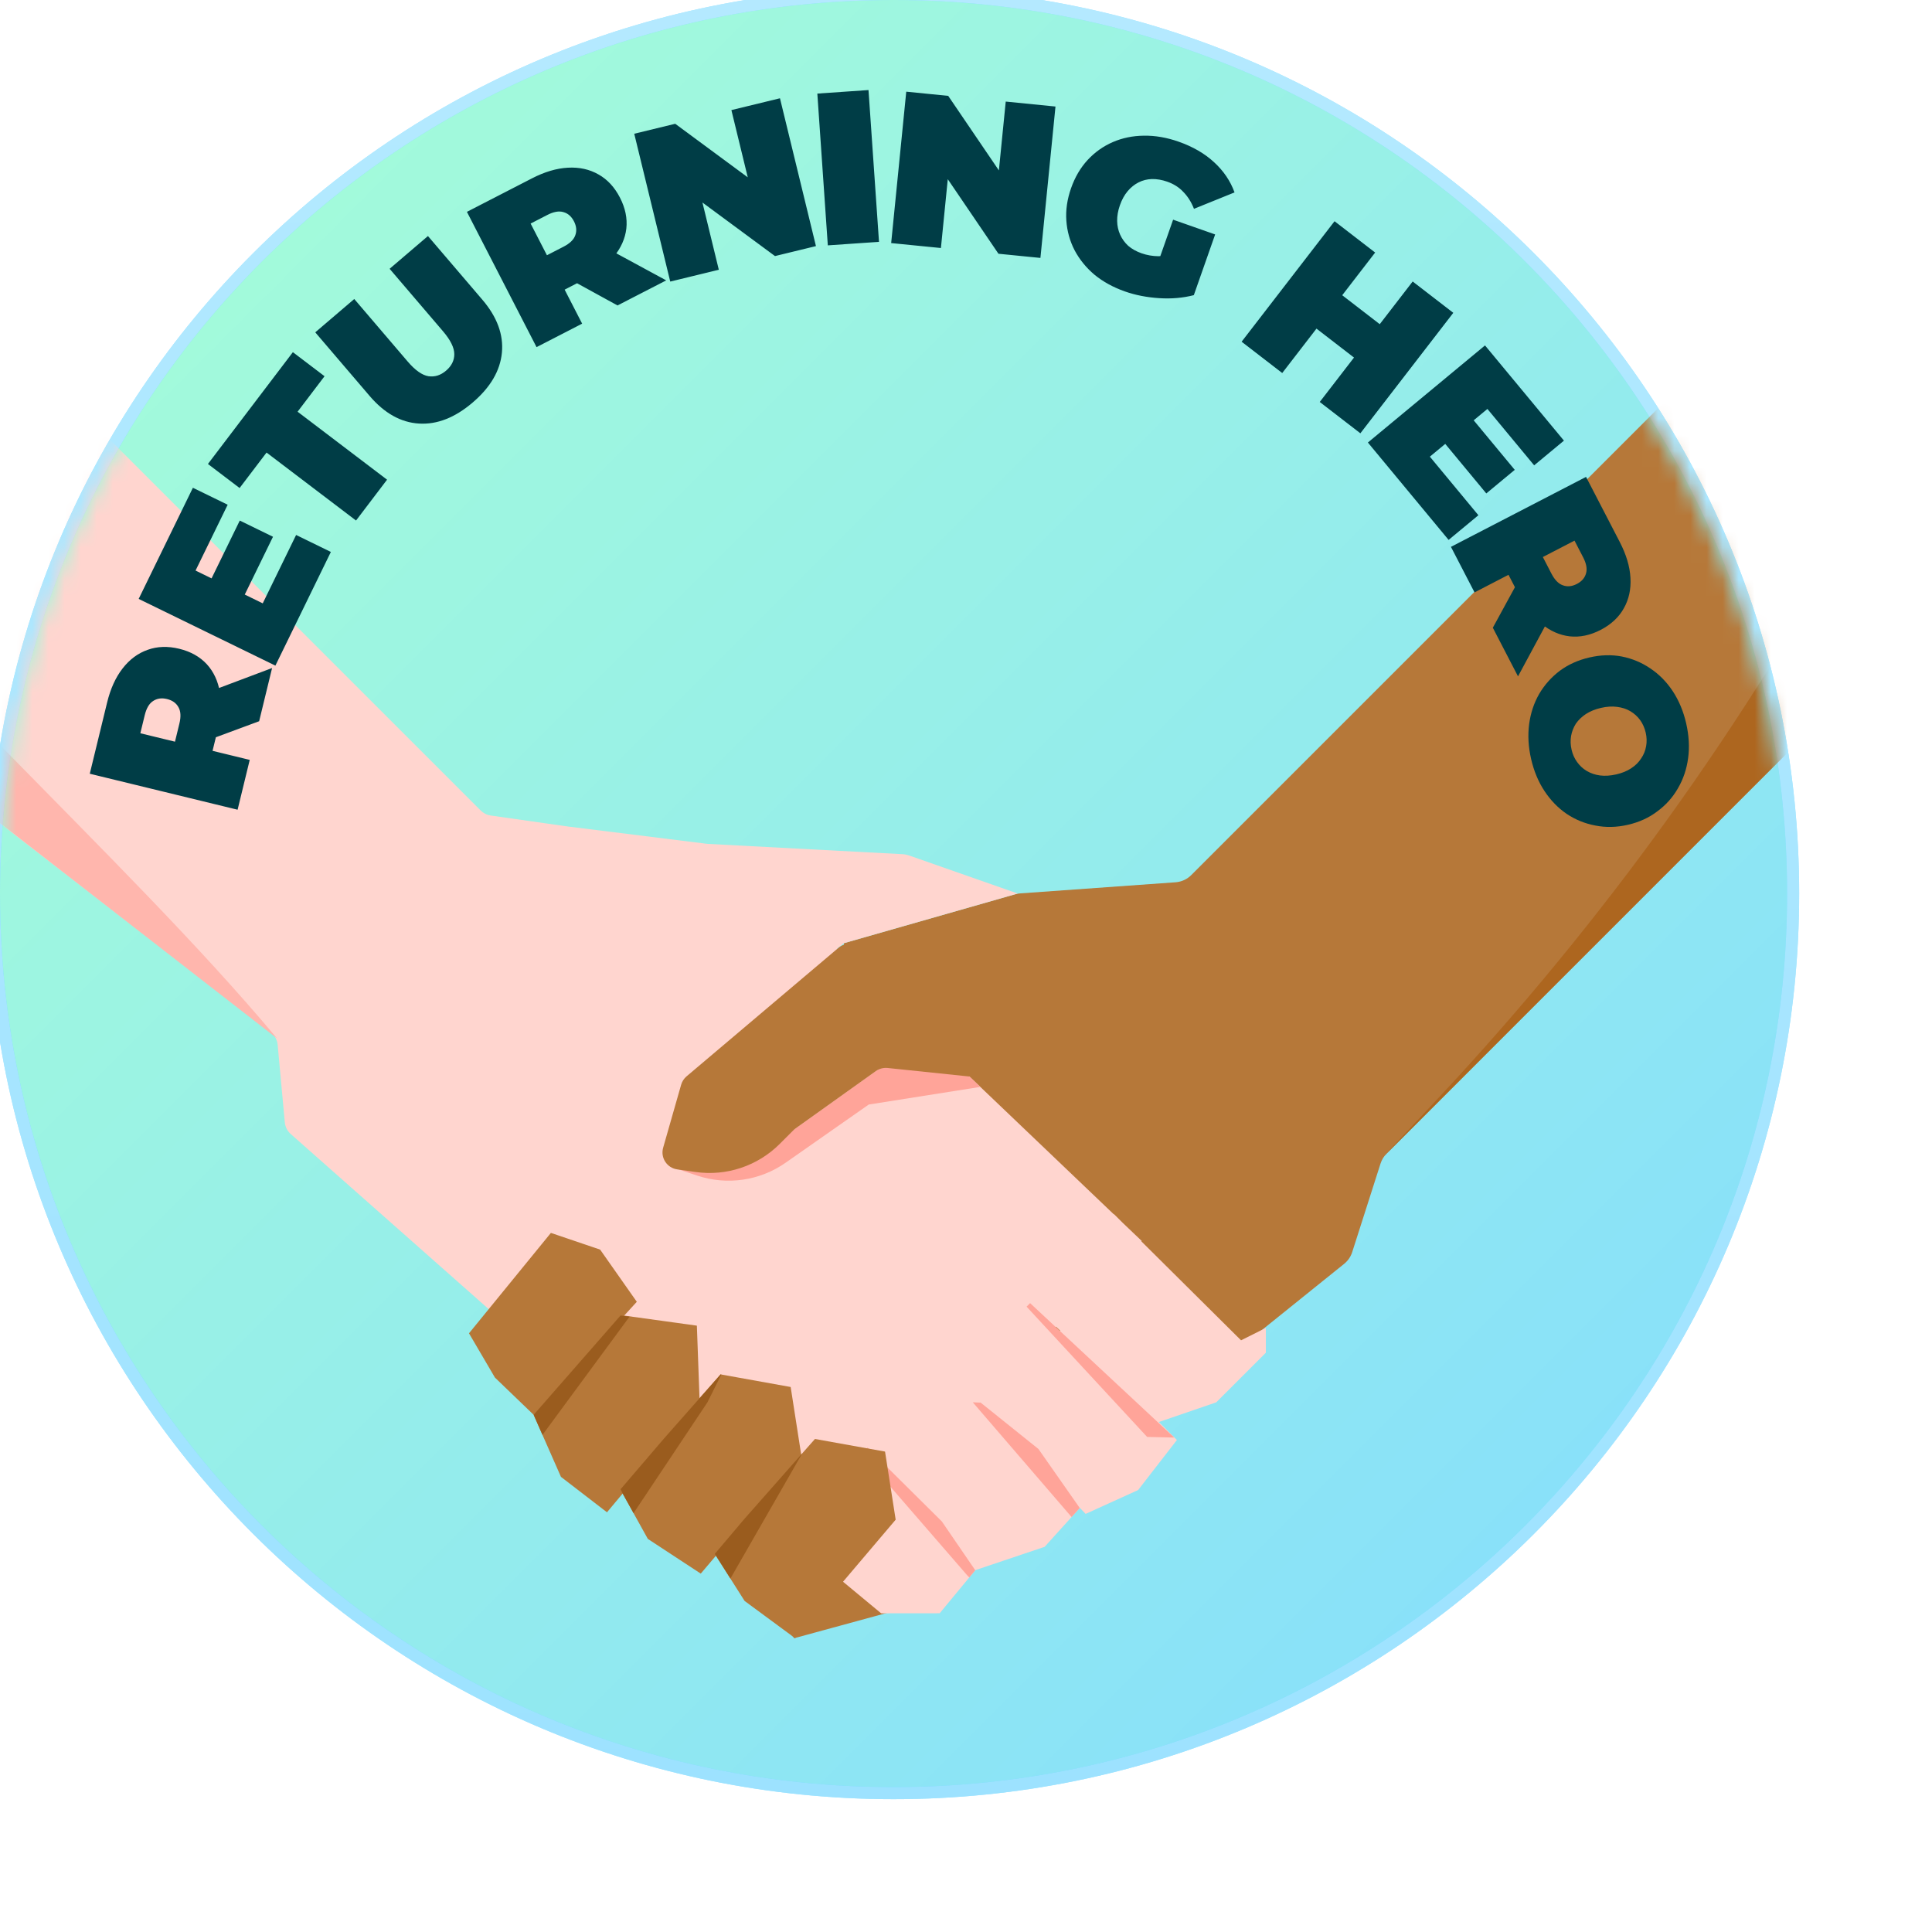 <svg width="120" height="120" viewBox="0 0 120 120" fill="none" xmlns="http://www.w3.org/2000/svg">
<g filter="url(#filter0_i_2729_13485)">
<path d="M60 4.125C90.859 4.125 115.875 29.141 115.875 60C115.875 90.859 90.859 115.875 60 115.875C29.141 115.875 4.125 90.859 4.125 60C4.125 29.141 29.141 4.125 60 4.125Z" fill="url(#paint0_linear_2729_13485)"/>
<path d="M60 4.125C90.859 4.125 115.875 29.141 115.875 60C115.875 90.859 90.859 115.875 60 115.875C29.141 115.875 4.125 90.859 4.125 60C4.125 29.141 29.141 4.125 60 4.125Z" stroke="#64D3FF" stroke-width="0.75"/>
<path d="M60 4.125C90.859 4.125 115.875 29.141 115.875 60C115.875 90.859 90.859 115.875 60 115.875C29.141 115.875 4.125 90.859 4.125 60C4.125 29.141 29.141 4.125 60 4.125Z" stroke="url(#paint1_linear_2729_13485)" stroke-opacity="0.6" stroke-width="0.75"/>
<mask id="mask0_2729_13485" style="mask-type:alpha" maskUnits="userSpaceOnUse" x="4" y="4" width="112" height="112">
<path d="M115.5 60C115.5 90.652 90.652 115.5 60 115.5C29.348 115.5 4.5 90.652 4.5 60C4.5 29.348 29.348 4.5 60 4.5C90.652 4.5 115.5 29.348 115.5 60Z" fill="#D9D9D9"/>
</mask>
<g mask="url(#mask0_2729_13485)">
<path d="M78.493 58.852C78.23 59.115 77.882 59.274 77.513 59.3L67.868 59.99C67.762 59.998 67.657 60.016 67.555 60.045L56.917 63.085V71.529L39.958 89.258L53.833 106.251L62.312 103.939L74.577 93.79L87.987 83C88.222 82.81 88.397 82.556 88.489 82.268L90.248 76.769C90.323 76.535 90.453 76.323 90.626 76.149L122.892 43.883L108.177 29.168L78.493 58.852Z" fill="#B67839"/>
<path fill-rule="evenodd" clip-rule="evenodd" d="M-3.637 18.424C-3.202 17.989 -2.498 17.989 -2.064 18.424L34.352 54.838C34.523 55.008 34.743 55.119 34.982 55.153L39.721 55.829C39.623 55.784 39.829 55.844 39.721 55.829L48.438 56.914L60.548 57.554C60.694 57.562 60.838 57.591 60.977 57.639L67.709 59.998L56.917 63.081L56.488 63.423L58.459 65.393L73.671 79.914L73.692 79.913L74.243 80.461L75.417 81.581L75.393 81.603L81.584 87.749L83.126 86.978V88.518L80.042 91.602L76.479 92.824L77.6 93.941L75.191 97.049L71.932 98.53L71.57 98.157L69.385 100.576L65.079 102.024L62.865 104.703L59.23 104.707L54.185 100.525L54.916 98.821L42.56 91.042C42.186 91.53 41.444 91.642 40.941 91.197L36.331 87.118L36.105 86.977L36.103 86.916L22.559 74.937C22.347 74.749 22.215 74.487 22.189 74.205L21.746 69.398C21.723 69.139 21.609 68.897 21.426 68.713L-46.298 16.408C-46.732 15.973 -46.732 15.268 -46.298 14.833L-3.637 18.424ZM60.162 96.835L60.255 96.93L60.27 96.727L60.162 96.835ZM65.383 91.614L65.393 91.615L65.396 91.6L65.383 91.614ZM69.793 87.204L70.363 87.162L70.091 86.906L69.793 87.204Z" fill="#FFD5CF"/>
<path d="M65.389 72.01L58.459 73.105L53.292 76.721C51.693 77.84 49.658 78.136 47.806 77.519L46.126 76.959L53.834 74.647L59.23 70.792L61.499 68.296L65.389 72.01Z" fill="#FFA499"/>
<path d="M77.435 93.789L75.75 93.75L68.263 85.659L68.48 85.439L77.435 93.789Z" fill="#FFA499"/>
<path d="M65.411 91.62L69 94.5L71.565 98.164L71.058 98.726L64.921 91.599L65.411 91.62Z" fill="#FFA499"/>
<path d="M65.075 102.031L64.706 102.477L64.575 102.345L58.42 95.242L58.364 94.401L63 99L65.075 102.031Z" fill="#FFA499"/>
<path d="M-13.229 16.834C-15.64 21.655 -15.574 27.416 -12.373 31.752C-2.754 44.783 12.037 57.443 21.709 68.999L-25.562 32.251L-13.229 16.834V16.834Z" fill="#FFB6AD"/>
<path d="M41.776 82.116L44.053 85.357L43.269 86.214L47.784 86.839L47.948 91.349L49.258 89.866L53.61 90.649L54.263 94.845L55.119 93.877L59.471 94.66L60.132 98.89L53.887 106.251L50.749 103.938L48.968 101.128L48.026 102.24L44.738 100.084L43.175 97.266L42.201 98.431L39.342 96.23L37.645 92.376L35.242 90.064L33.63 87.314L38.717 81.078L41.776 82.116Z" fill="#B67839"/>
<path d="M57.355 63.121C57.075 63.097 56.796 63.187 56.581 63.369L47.142 71.355C46.982 71.491 46.865 71.672 46.807 71.874L45.689 75.788C45.512 76.407 45.923 77.04 46.561 77.132L47.698 77.294C49.619 77.569 51.558 76.922 52.93 75.55L53.771 74.709C53.813 74.668 53.857 74.63 53.905 74.596L58.902 71.027C59.113 70.876 59.372 70.808 59.63 70.834L75.216 72.459C75.491 72.488 75.766 72.408 75.983 72.237L81.592 67.819C82.691 66.953 82.161 65.188 80.766 65.072L57.355 63.121Z" fill="#B67839"/>
<path d="M120.125 36.105C112.961 49.411 104.105 61.733 93.777 72.765L90.362 76.413L122.892 43.883L120.125 36.105Z" fill="#AD661F"/>
<path d="M49.867 102.546L48.896 101.015L50.743 98.834L54.327 94.773L49.867 102.546Z" fill="#9A5C1E"/>
<path d="M49.303 89.874L48.438 91.606L43.851 98.484L43.164 97.247L43.043 97.001L45.745 93.846L49.257 89.867L49.303 89.874Z" fill="#9A5C1E"/>
<path d="M43.6 86.282L38.195 93.624L37.647 92.376L43.043 86.208L43.6 86.282Z" fill="#9A5C1E"/>
<path d="M19.258 54.793L10.076 52.558L11.152 48.138C11.361 47.281 11.68 46.576 12.111 46.023C12.544 45.462 13.065 45.074 13.672 44.861C14.271 44.645 14.925 44.624 15.633 44.796C16.342 44.969 16.912 45.288 17.345 45.755C17.769 46.219 18.04 46.8 18.158 47.495C18.278 48.182 18.234 48.954 18.025 49.811L17.367 52.513L16.43 50.826L20.011 51.698L19.258 54.793ZM20.596 49.297L16.702 50.739L17.5 47.46L21.4 45.992L20.596 49.297ZM16.771 50.909L15.033 51.945L15.643 49.439C15.747 49.011 15.727 48.673 15.584 48.425C15.443 48.168 15.206 47.999 14.873 47.918C14.541 47.837 14.253 47.879 14.01 48.041C13.768 48.196 13.596 48.487 13.491 48.916L12.882 51.421L11.813 49.702L16.771 50.909ZM17.546 40.618L19.393 36.833L21.456 37.839L19.608 41.624L17.546 40.618ZM20.819 41.975L22.892 37.728L25.051 38.782L21.605 45.843L13.113 41.699L16.481 34.796L18.641 35.85L16.646 39.938L20.819 41.975ZM26.614 36.831L21.056 32.609L19.382 34.812L17.415 33.318L22.691 26.374L24.658 27.868L22.984 30.072L28.541 34.294L26.614 36.831ZM33.86 29.5C32.759 30.442 31.646 30.878 30.521 30.808C29.397 30.739 28.376 30.168 27.458 29.093L24.081 25.142L26.504 23.072L29.819 26.952C30.286 27.499 30.719 27.805 31.116 27.868C31.507 27.924 31.871 27.809 32.206 27.522C32.548 27.23 32.718 26.889 32.717 26.5C32.717 26.097 32.483 25.623 32.015 25.075L28.7 21.195L31.081 19.161L34.458 23.113C35.376 24.187 35.781 25.285 35.674 26.406C35.566 27.528 34.962 28.559 33.86 29.5ZM37.826 26.061L33.501 17.658L37.546 15.576C38.33 15.173 39.072 14.953 39.772 14.916C40.48 14.876 41.114 15.015 41.673 15.335C42.228 15.646 42.672 16.126 43.006 16.774C43.34 17.422 43.472 18.063 43.403 18.696C43.33 19.32 43.069 19.905 42.62 20.45C42.18 20.99 41.568 21.462 40.783 21.866L38.311 23.139L38.972 21.326L40.658 24.603L37.826 26.061ZM42.855 23.472L39.215 21.474L42.216 19.929L45.88 21.915L42.855 23.472ZM39.132 21.638L37.211 21.002L39.504 19.822C39.896 19.62 40.138 19.384 40.232 19.113C40.333 18.838 40.306 18.549 40.149 18.245C39.993 17.941 39.773 17.75 39.49 17.673C39.216 17.591 38.882 17.652 38.49 17.854L36.198 19.034L36.797 17.101L39.132 21.638ZM46.13 21.989L43.894 12.807L46.439 12.188L52.469 16.639L51.288 16.926L49.928 11.338L52.945 10.604L55.18 19.786L52.636 20.405L46.606 15.954L47.786 15.667L49.147 21.255L46.13 21.989ZM55.917 19.74L55.266 10.313L58.444 10.093L59.096 19.521L55.917 19.74ZM59.852 19.598L60.789 10.194L63.395 10.454L67.608 16.652L66.398 16.532L66.968 10.809L70.058 11.117L69.122 20.52L66.516 20.261L62.303 14.062L63.512 14.182L62.942 19.905L59.852 19.598ZM74.368 22.601C73.646 22.347 73.018 22.003 72.484 21.567C71.962 21.126 71.549 20.618 71.245 20.044C70.95 19.473 70.779 18.86 70.733 18.204C70.686 17.549 70.784 16.877 71.026 16.189C71.267 15.502 71.611 14.916 72.057 14.434C72.504 13.952 73.025 13.582 73.621 13.324C74.217 13.066 74.86 12.934 75.549 12.928C76.249 12.916 76.969 13.04 77.707 13.3C78.591 13.61 79.324 14.035 79.907 14.574C80.499 15.116 80.923 15.742 81.179 16.451L78.66 17.47C78.494 17.049 78.273 16.699 77.999 16.422C77.736 16.138 77.404 15.927 77.005 15.786C76.674 15.67 76.355 15.615 76.047 15.621C75.748 15.631 75.471 15.7 75.216 15.83C74.96 15.96 74.734 16.142 74.537 16.378C74.339 16.614 74.179 16.906 74.057 17.254C73.941 17.586 73.884 17.909 73.888 18.225C73.894 18.533 73.956 18.817 74.075 19.078C74.193 19.339 74.36 19.569 74.576 19.769C74.803 19.963 75.078 20.117 75.401 20.231C75.74 20.35 76.091 20.411 76.452 20.414C76.817 20.409 77.231 20.33 77.694 20.178L78.651 22.832C77.979 23.006 77.261 23.069 76.496 23.019C75.731 22.97 75.022 22.831 74.368 22.601ZM76.174 21.533L77.364 18.145L79.975 19.062L78.651 22.832L76.174 21.533ZM92.244 21.984L94.767 23.93L88.995 31.413L86.472 29.467L92.244 21.984ZM84.142 27.669L81.619 25.724L87.391 18.241L89.913 20.186L84.142 27.669ZM88.771 26.841L86.098 24.779L87.698 22.706L90.37 24.767L88.771 26.841ZM95.896 30.44L98.584 33.683L96.817 35.148L94.129 31.905L95.896 30.44ZM93.311 32.864L96.326 36.502L94.476 38.035L89.462 31.986L96.737 25.955L101.639 31.869L99.789 33.403L96.886 29.9L93.311 32.864ZM94.621 38.466L103.012 34.121L105.104 38.16C105.51 38.944 105.732 39.685 105.77 40.385C105.812 41.093 105.674 41.727 105.356 42.287C105.046 42.843 104.567 43.288 103.92 43.624C103.272 43.959 102.632 44.093 101.999 44.025C101.374 43.953 100.789 43.694 100.243 43.247C99.702 42.808 99.228 42.197 98.823 41.413L97.544 38.944L99.358 39.6L96.086 41.295L94.621 38.466ZM97.222 43.489L99.211 39.844L100.763 42.841L98.786 46.51L97.222 43.489ZM99.047 39.762L99.677 37.839L100.863 40.129C101.066 40.52 101.303 40.762 101.574 40.855C101.849 40.956 102.138 40.928 102.442 40.77C102.746 40.613 102.936 40.393 103.012 40.11C103.093 39.835 103.032 39.502 102.829 39.111L101.644 36.821L103.578 37.415L99.047 39.762ZM99.6 51.64C99.428 50.894 99.388 50.174 99.477 49.479C99.569 48.793 99.776 48.169 100.099 47.605C100.431 47.039 100.861 46.557 101.388 46.159C101.917 45.77 102.528 45.495 103.221 45.336C103.923 45.175 104.592 45.155 105.23 45.276C105.878 45.405 106.47 45.652 107.007 46.018C107.552 46.382 108.016 46.853 108.398 47.43C108.782 48.016 109.06 48.681 109.231 49.427C109.404 50.181 109.445 50.901 109.353 51.587C109.261 52.273 109.05 52.899 108.718 53.465C108.395 54.029 107.969 54.505 107.44 54.894C106.921 55.291 106.311 55.569 105.609 55.73C104.916 55.89 104.246 55.905 103.598 55.777C102.952 55.658 102.356 55.416 101.81 55.052C101.274 54.686 100.815 54.214 100.433 53.637C100.051 53.06 99.773 52.394 99.6 51.64ZM102.113 51.062C102.179 51.352 102.293 51.607 102.455 51.829C102.619 52.059 102.818 52.244 103.054 52.384C103.3 52.53 103.575 52.624 103.88 52.665C104.194 52.704 104.53 52.682 104.89 52.599C105.25 52.517 105.558 52.39 105.814 52.221C106.079 52.049 106.286 51.844 106.435 51.607C106.594 51.376 106.698 51.122 106.744 50.843C106.793 50.574 106.784 50.294 106.718 50.004C106.651 49.715 106.536 49.455 106.372 49.225C106.211 49.004 106.007 48.819 105.761 48.673C105.526 48.533 105.251 48.444 104.937 48.405C104.633 48.364 104.3 48.385 103.941 48.468C103.581 48.55 103.269 48.678 103.003 48.849C102.747 49.019 102.539 49.219 102.379 49.45C102.231 49.687 102.132 49.941 102.083 50.21C102.036 50.489 102.046 50.773 102.113 51.062Z" fill="#003D46"/>
</g>
</g>
<defs>
<filter id="filter0_i_2729_13485" x="-4.5" y="-4.5" width="124.5" height="124.5" filterUnits="userSpaceOnUse" color-interpolation-filters="sRGB">
<feFlood flood-opacity="0" result="BackgroundImageFix"/>
<feBlend mode="normal" in="SourceGraphic" in2="BackgroundImageFix" result="shape"/>
<feColorMatrix in="SourceAlpha" type="matrix" values="0 0 0 0 0 0 0 0 0 0 0 0 0 0 0 0 0 0 127 0" result="hardAlpha"/>
<feOffset dx="-4.5" dy="-4.5"/>
<feGaussianBlur stdDeviation="2.25"/>
<feComposite in2="hardAlpha" operator="arithmetic" k2="-1" k3="1"/>
<feColorMatrix type="matrix" values="0 0 0 0 0 0 0 0 0 0 0 0 0 0 0 0 0 0 0.3 0"/>
<feBlend mode="overlay" in2="shape" result="effect1_innerShadow_2729_13485"/>
</filter>
<linearGradient id="paint0_linear_2729_13485" x1="4.5" y1="4.5" x2="115.5" y2="115.5" gradientUnits="userSpaceOnUse">
<stop stop-color="#A7FFD5"/>
<stop offset="1" stop-color="#84DCFF"/>
</linearGradient>
<linearGradient id="paint1_linear_2729_13485" x1="60" y1="4.5" x2="60" y2="115.5" gradientUnits="userSpaceOnUse">
<stop stop-color="#EAF9FF"/>
<stop offset="1" stop-color="#C3EDFF"/>
</linearGradient>
</defs>
</svg>
